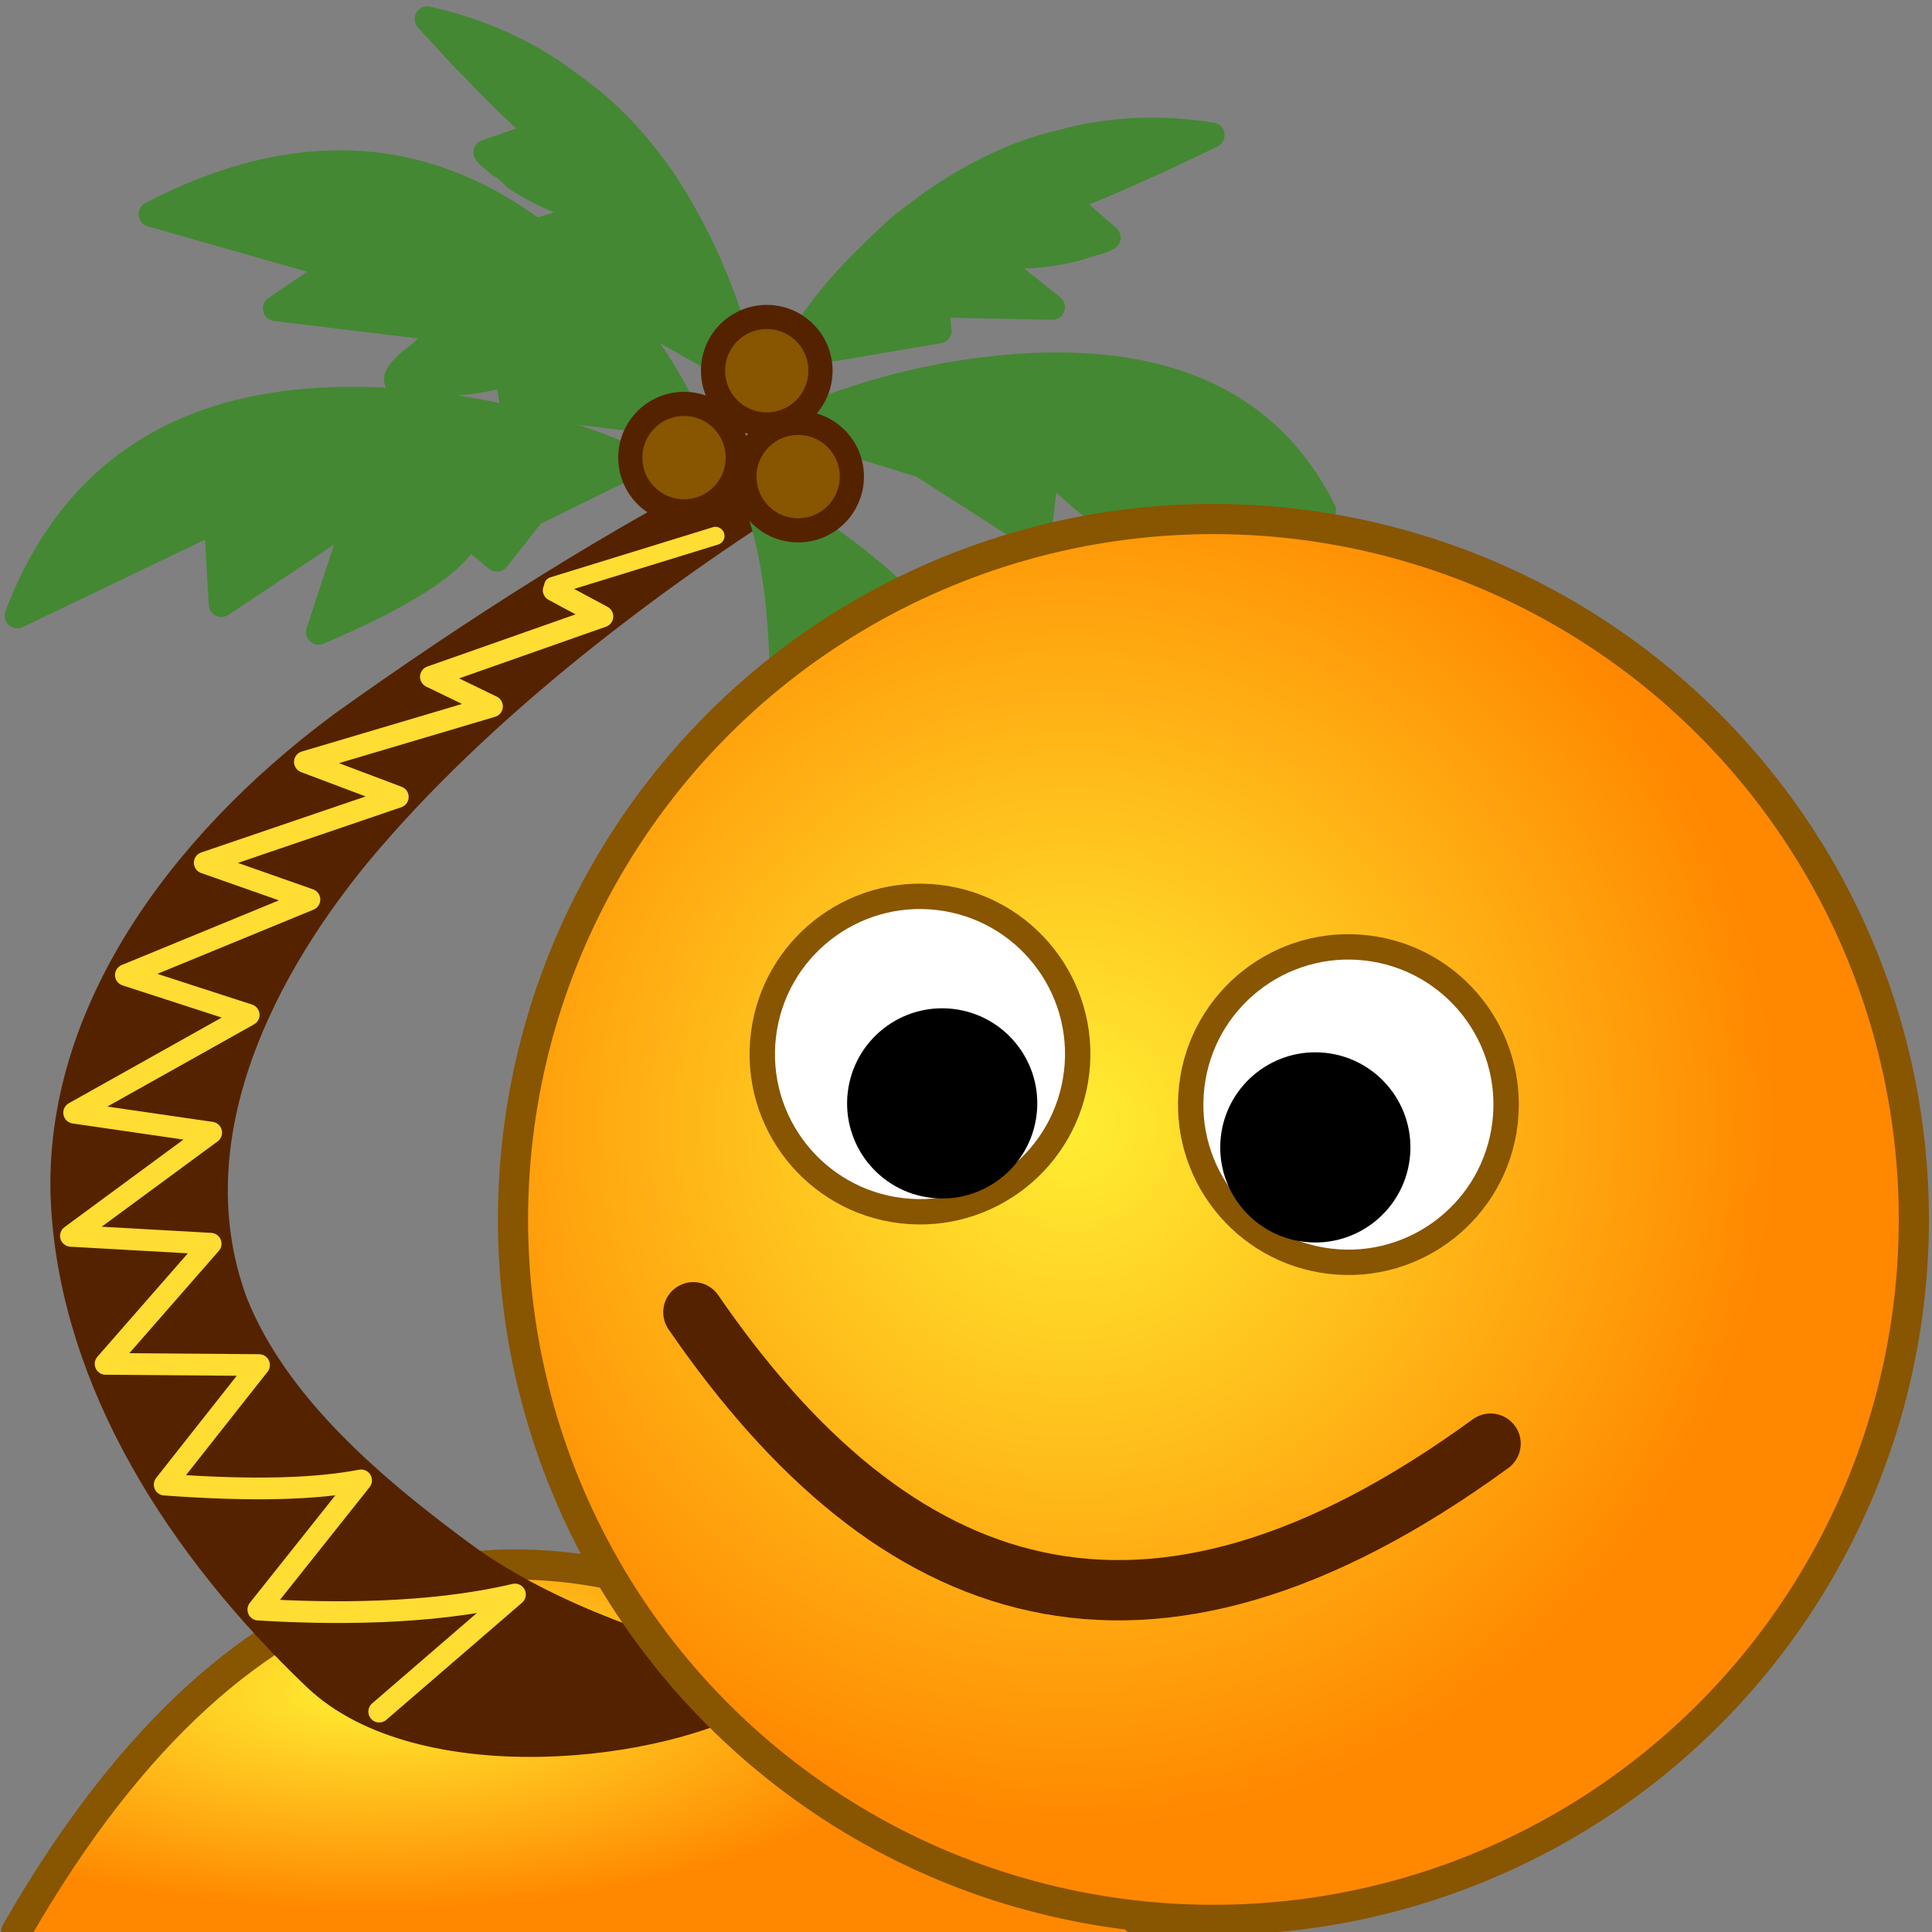 <?xml version="1.0"?>
<svg xmlns="http://www.w3.org/2000/svg" xmlns:xlink="http://www.w3.org/1999/xlink" height="320" width="320">
<rect width="100%" height="100%" fill="#808080" stroke="none"/>
<defs>
<radialGradient id="a" gradientUnits="userSpaceOnUse" cy="143" cx="127" r="152">
<stop stop-color="#fe3" offset="0"/>
<stop stop-color="#f80" offset="1"/>
</radialGradient>
<radialGradient id="d" xlink:href="#a" gradientUnits="userSpaceOnUse" cy="342.9" cx="4.86" gradientTransform="matrix(12.37 0 0 4.731 1.15 -1342)" r="7.62"/>
<radialGradient id="c" xlink:href="#a" gradientUnits="userSpaceOnUse" cy="143" cx="127" r="152"/>
</defs>
<g stroke-linejoin="round" stroke-linecap="round">
<path stroke="#850" stroke-width="5" d="m2.681 320c77.63-135.5 181.4-2.9 188 0" fill="url(#d)"/>
<g>
<path d="m136.7 76.77c-28.6 17.42-57.9 39.93-77.98 64.03-17.85 21.7-30.27 49.3-20.62 75.3 6.92 17.3 23.04 31.1 39.37 43 13.97 9.7 31.13 15.3 48.33 20-16.4 10.2-56.15 14.1-72.88-1.8-22.73-21.7-39.65-48.6-41.45-77.3-1.9-30.6 18.41-59.1 45.64-79.3 20.81-14.9 46.29-31.39 69.99-42.95" stroke="#520" stroke-width="6" fill="#520"/>
<g transform="matrix(1.025 0 0 1.025 -0.07 -0.08)" stroke="#483" stroke-width="4.1" fill="#483">
<path d="m128.1 57.55c.2-.76.6-1.2.7-1.71 2.3-3.49 4.7-6.92 7.7-10.22 2.6-2.86 5.5-5.65 8.7-8.63 3.3-2.67 6.6-5.08 9.8-6.98 5.4-3.23 10.9-5.64 16.6-6.91 7.6-2.15 15.8-2.52 24.3-1.18-3.7 1.77-7 3.36-10.1 4.75-6.1 2.79-10.6 4.63-13.6 5.77l6.9 6.04c-.6.38-1.5.70-2.7.95-.9.32-1.8.63-2.9.89-4.9 1.2-9.5 1.39-14.2.75l10.8 8.64-18.8-.39.5 4.19-23.7 4.04z"/>
<path d="m120.1 60.79c0-.58-.3-1.02-.4-1.61-.6-3.94-1.6-7.96-3.3-12.15-1.4-3.74-3.2-7.57-5.2-11.26s-4.2-7.24-6.7-10.29c-3.7-4.82-8.07-8.86-12.99-12.27-6.48-4.903-14.09-8.165-22.39-10.06 2.75 2.905 5.15 5.732 7.48 7.98 4.59 4.85 8.34 8.36 10.9 10.47l-8.88 3.1c.42.66 1.42 1.27 2.2 2.02.86.39 1.64 1.13 2.56 2.1 4.14 2.66 8.45 4.6 13.36 5.53l-13.48 4.14 17.84 6.74-2.14 3.5 21.14 12.06z"/>
<path d="m126.7 68.4 10.8-3.67c8.6-2.88 16.7-4.45 24.6-5.23 25.6-2.36 42.9 5.23 51.8 23.04-3.4.53-7 1.05-11.2 1.05-8.4 0-14.4-1.57-18.4-4.71v8.38c-6-3.67-11-7.6-15.1-12.05l-1.4 12.05-18.8-12.05-22.3-6.81z"/>
<path d="m103.2 74.69c-12.88-5.77-26.76-9.17-41.68-9.96-29.86-1.31-49.24 10.22-58.66 34.83l32.21-15.45.78 13.62 22-14.66-6.28 19.13c14.14-6.04 22.26-11.28 24.09-15.73l4.71 3.93 5.76-7.33 17.07-8.38z"/>
<path d="m111.9 68.94c-4.7-10.61-11.91-20.2-21.63-28.51-19.13-16.37-41.16-18.54-65.75-5.74l29.98 8.53-9.9 6.7 27.13 3.28c-1.42 1.71-3.07 3.7-5.3 5.22-2.68 2.35-3.08 3.71-.68 4.01 9.17-.32 14.63-1.09 16.35-2.3l.75 5.19 29.05 3.62z"/>
<path d="m121.5 79.27 11 6.81c8.7 6.02 15.7 12.55 21.5 19.32 18.3 22 19.4 44 3.4 66.3-.3-8.1-1.1-14.9-2.4-20.2l-9.7 6.3.6-24.6-6.1 9.7c-.2-10.8-1.5-18.6-4.4-23.6l-10.5 16.2c.8-6.2 1.3-13.3 1.6-21.2.2-15.67-1.6-27.43-5-35.03z"/>
</g>
<g fill="none" stroke="#fd3">
<path d="m91.71 97.77 8.07 4.33-28.41 10 10.12 4.9-30.99 9.2 15.39 5.8-31.98 10.9 17.34 6.1-30.4 12.5 20.34 6.6-28.91 16.2 22.7 3.3-23.23 17.1 23.14 1.3-17.4 19.9 25.41.2-15.62 19.8c15 1.1 25.19.7 32.53-.7l-17.02 21.4c11.44.7 28.13.9 42.5-2.5l-22.48 19.4" stroke-width="3.6"/>
<path d="m91.62 97.05 26.88-8.29" stroke-width="3"/>
</g>
</g>
<g stroke="#520" stroke-width="4" fill="#850">
<circle r="8.9" cy="61.4" cx="127"/>
<circle r="8.9" cy="78.94" cx="132.2"/>
<circle r="8.9" cy="75.8" cx="113.3"/>
</g>
</g>
<g transform="matrix(0.763 0.09 -0.09 0.763 93.3 65.5)">
<circle stroke-width="6.5" stroke="#850" cy="160" cx="160" r="151" fill="url(#c)"/>
<g id="b">
<circle stroke-width="5.47" stroke="#850" cy="132" cx="186" r="34" fill="#fff"/>
<circle cy="142" cx="180" r="20.5"/>
</g>
<path d="m51 193c50 57 106 71 174 8" stroke="#520" stroke-linecap="round" stroke-width="13" fill="none"/>
<use xlink:href="#b" transform="matrix(-1 0 0 1 279 0)"/>
</g>
</svg>
